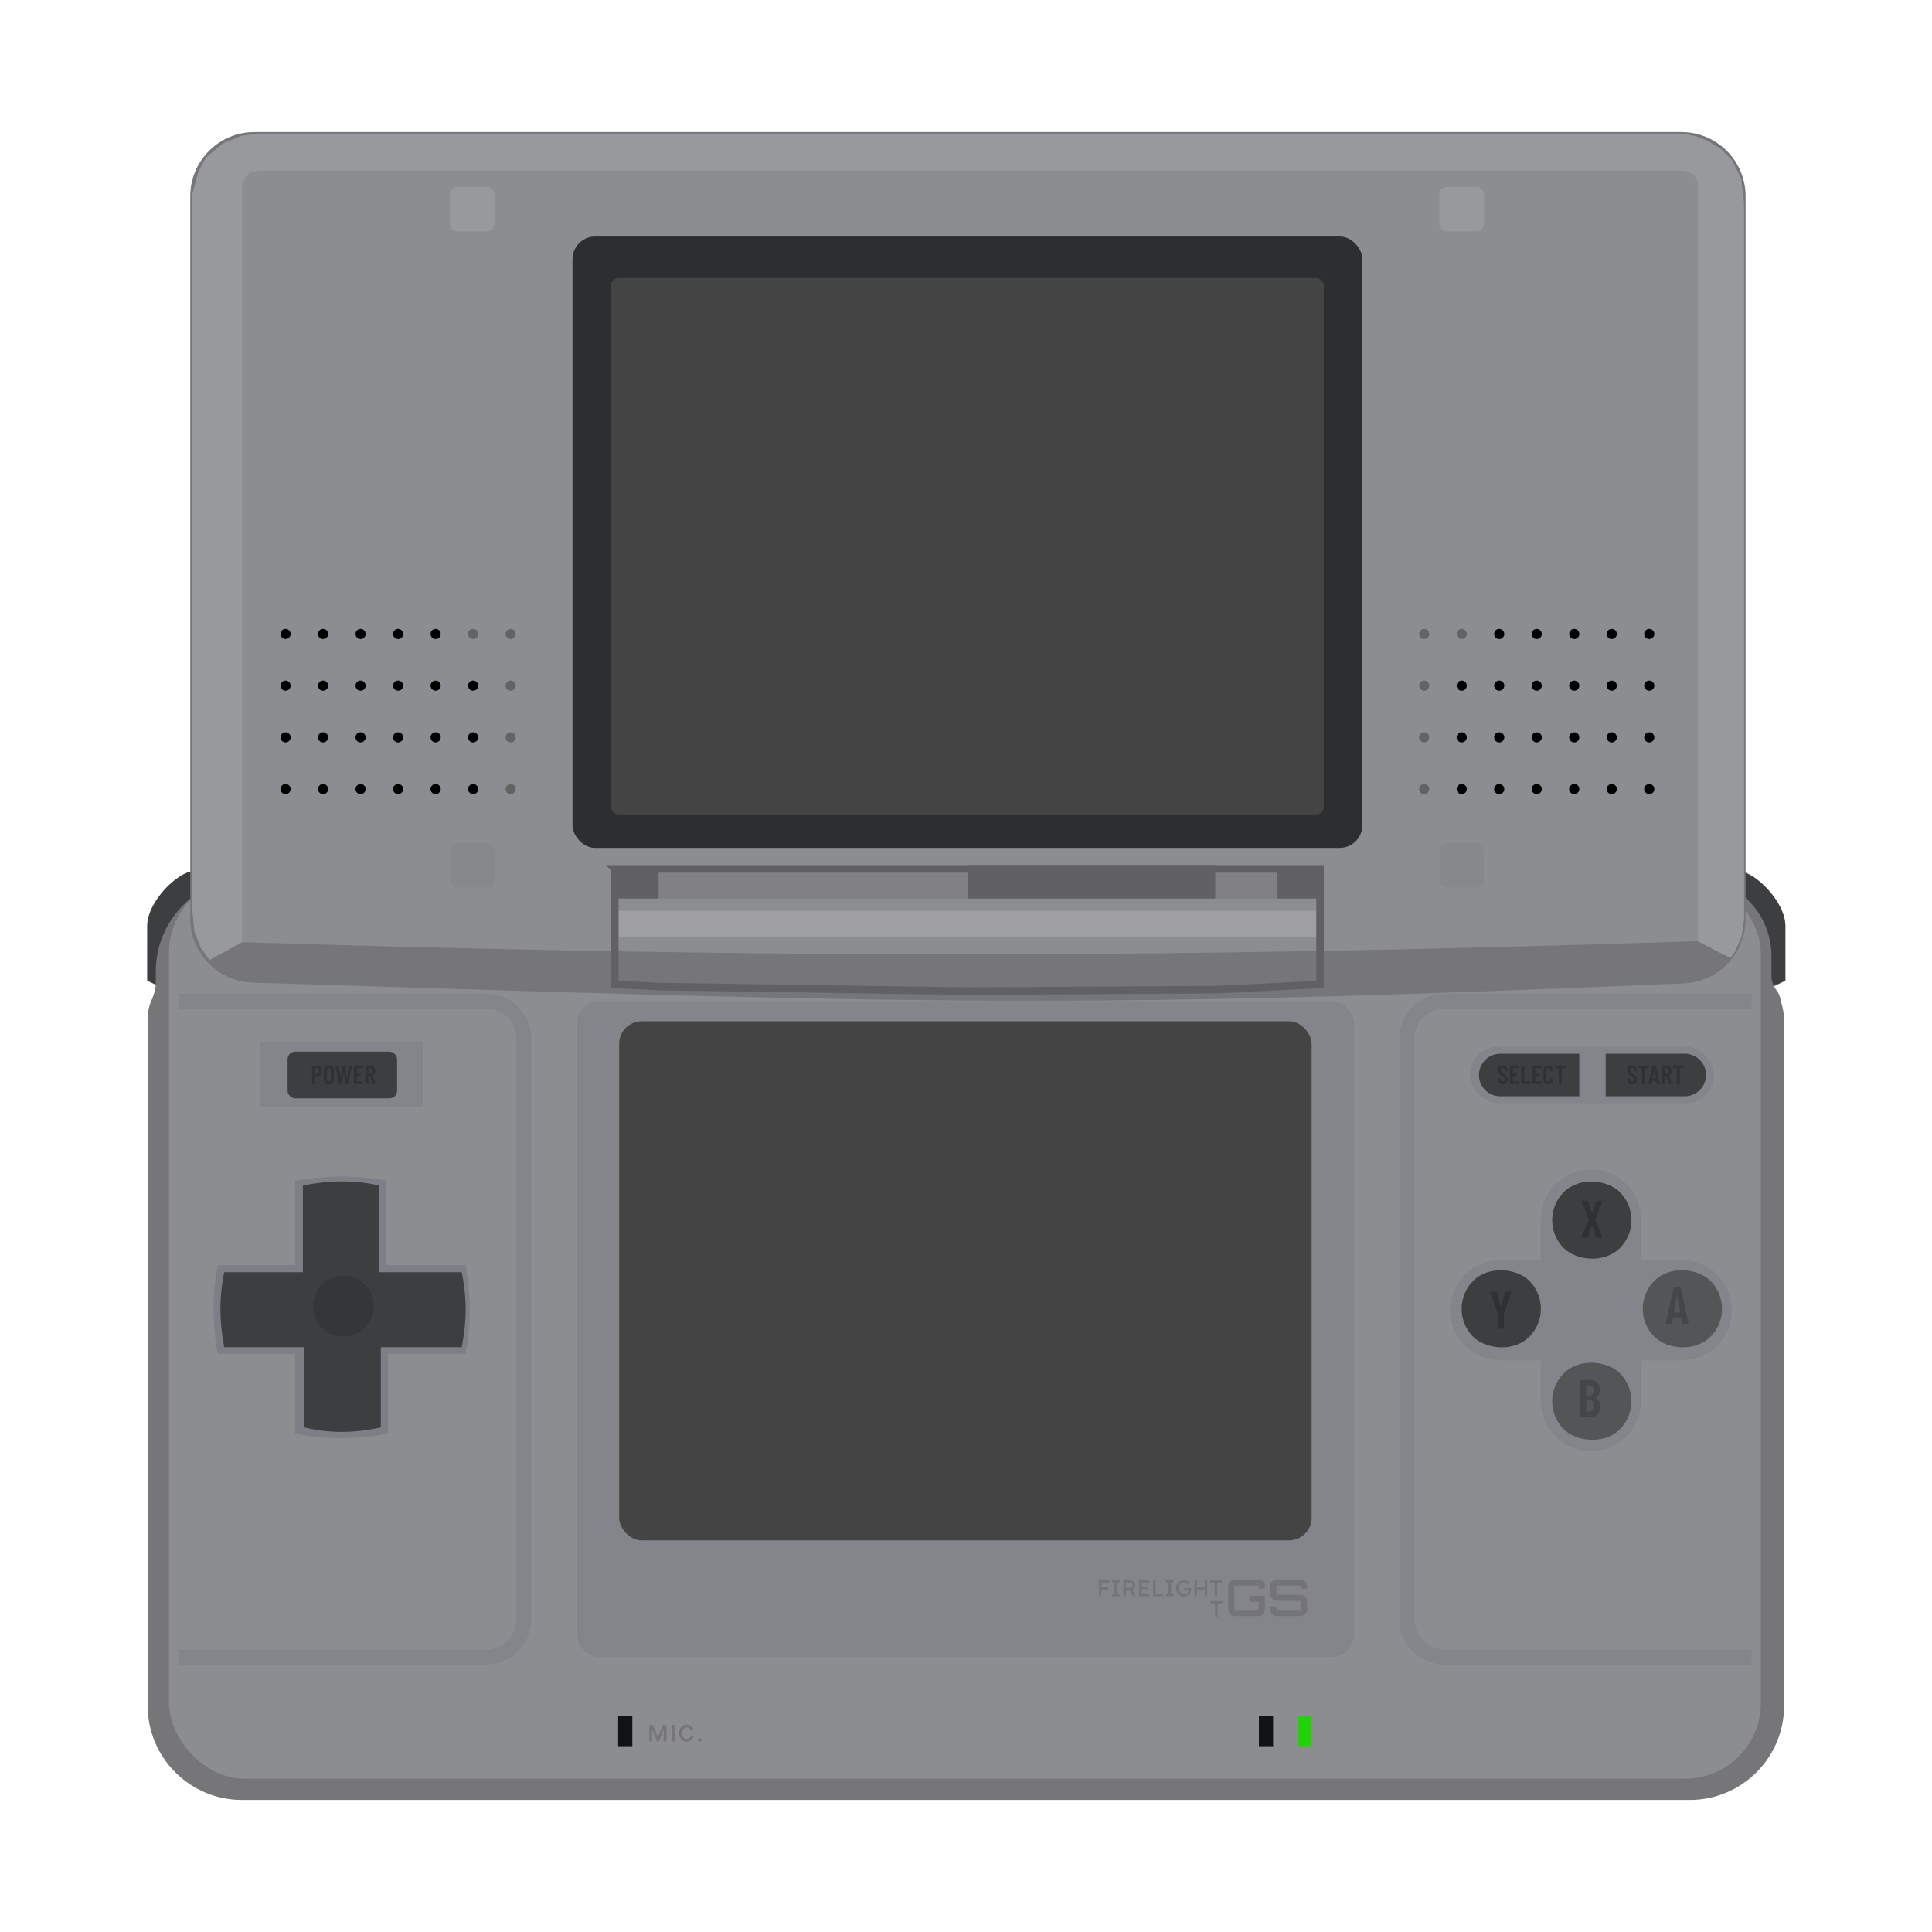 <svg xmlns="http://www.w3.org/2000/svg" width="1024" height="1024" fill="none" viewBox="0 0 1024 1024">
  <path fill="#3D3E40" d="m78 519.799 9.136 4.3s23.914-62.338 15.584-62.338c-8.33 0-24.72 16.122-24.72 29.019v29.019Zm868.31 0-9.135 4.3s-23.914-62.338-15.585-62.338c8.33 0 24.72 16.122 24.72 29.019v29.019Z"/>
  <path fill="#767678" d="M82.568 514.985c0-27.614 22.386-50 50-50H897.02c23.133 0 41.886 18.753 41.886 41.886v10.523c0 2.602.877 5.129 2.489 7.171a11.56 11.56 0 0 1 2.144 4.365l1.106 4.42c.65 2.6.978 5.27.978 7.95v362.714c0 27.615-22.386 50-50 50H128.269c-27.615 0-50-22.385-50-50V540.101c0-1.886.157-3.775.591-5.61.274-1.156.583-2.215 1.043-3.319 1.344-3.229 2.665-6.532 2.665-10.029v-6.158Z"/>
  <rect width="843.709" height="477.744" x="89.554" y="464.985" fill="#8C8D91" rx="40"/>
  <path fill="#8C8D91" stroke="#767678" stroke-width="4" d="M102.839 104c0-17.673 14.327-32 32-32h756.363c17.673 0 32 14.327 32 32v383.268c0 17.123-13.499 31.216-30.606 31.949-314.528 13.483-404.005 10.687-720.417.802l-38.269-1.195c-17.285-.538-31.071-14.707-31.071-31.99V104Z"/>
  <rect width="412.182" height="347.694" x="305.587" y="530.547" fill="#84858B" rx="12"/>
  <rect width="418.63" height="324.049" x="303.437" y="125.352" fill="#2D2E30" rx="12"/>
  <rect width="367.04" height="275.146" x="328.157" y="541.294" fill="#454444" rx="12"/>
  <path fill="#767678" d="M130.081 519.729c376.828 11.683 411.766 15.99 761.417.69 8.901-.39 17.549-4.176 23.763-10.562l1.88-2.149c-6.717-3.225-6.717-3.493-17.465-8.867-282.054 9.128-486.373 9.252-771.43.537-7.792 4.299-7.254 4.031-17.196 9.405l1.238 1.68a22.796 22.796 0 0 0 6.112 5.709c3.455 2.198 7.588 3.43 11.681 3.557Z"/>
  <rect width="377.788" height="284.282" x="323.858" y="147.385" fill="#454444" rx="4"/>
  <circle cx="151.354" cy="336.01" r="2.687" fill="#000"/>
  <circle cx="171.238" cy="336.01" r="2.687" fill="#000"/>
  <circle cx="191.122" cy="336.01" r="2.687" fill="#000"/>
  <circle cx="211.005" cy="336.01" r="2.687" fill="#000"/>
  <circle cx="230.889" cy="336.01" r="2.687" fill="#000"/>
  <circle cx="250.772" cy="336.01" r="2.687" fill="#646363"/>
  <circle cx="270.656" cy="336.01" r="2.687" fill="#646363"/>
  <circle cx="151.354" cy="363.417" r="2.687" fill="#000"/>
  <circle cx="171.238" cy="363.417" r="2.687" fill="#000"/>
  <circle cx="191.122" cy="363.417" r="2.687" fill="#000"/>
  <circle cx="211.005" cy="363.417" r="2.687" fill="#000"/>
  <circle cx="230.889" cy="363.417" r="2.687" fill="#000"/>
  <circle cx="250.772" cy="363.417" r="2.687" fill="#000"/>
  <circle cx="270.656" cy="363.417" r="2.687" fill="#646363"/>
  <circle cx="151.354" cy="390.824" r="2.687" fill="#000"/>
  <circle cx="171.238" cy="390.824" r="2.687" fill="#000"/>
  <circle cx="191.122" cy="390.824" r="2.687" fill="#000"/>
  <circle cx="211.005" cy="390.824" r="2.687" fill="#000"/>
  <circle cx="230.889" cy="390.824" r="2.687" fill="#000"/>
  <circle cx="250.772" cy="390.824" r="2.687" fill="#000"/>
  <circle cx="270.656" cy="390.824" r="2.687" fill="#646363"/>
  <circle cx="151.354" cy="418.232" r="2.687" fill="#000"/>
  <circle cx="171.238" cy="418.232" r="2.687" fill="#000"/>
  <circle cx="191.122" cy="418.232" r="2.687" fill="#000"/>
  <circle cx="211.005" cy="418.232" r="2.687" fill="#000"/>
  <circle cx="230.889" cy="418.232" r="2.687" fill="#000"/>
  <circle cx="250.772" cy="418.232" r="2.687" fill="#000"/>
  <circle cx="270.656" cy="418.232" r="2.687" fill="#646363"/>
  <circle cx="754.848" cy="336.01" r="2.687" fill="#646363"/>
  <circle cx="774.732" cy="336.01" r="2.687" fill="#646363"/>
  <circle cx="794.615" cy="336.01" r="2.687" fill="#000"/>
  <circle cx="814.499" cy="336.01" r="2.687" fill="#000"/>
  <circle cx="834.383" cy="336.01" r="2.687" fill="#000"/>
  <circle cx="854.266" cy="336.01" r="2.687" fill="#000"/>
  <circle cx="874.15" cy="336.01" r="2.687" fill="#000"/>
  <circle cx="754.848" cy="363.417" r="2.687" fill="#646363"/>
  <circle cx="774.732" cy="363.417" r="2.687" fill="#000"/>
  <circle cx="794.615" cy="363.417" r="2.687" fill="#000"/>
  <circle cx="814.499" cy="363.417" r="2.687" fill="#000"/>
  <circle cx="834.383" cy="363.417" r="2.687" fill="#000"/>
  <circle cx="854.266" cy="363.417" r="2.687" fill="#000"/>
  <circle cx="874.15" cy="363.417" r="2.687" fill="#000"/>
  <circle cx="754.848" cy="390.824" r="2.687" fill="#646363"/>
  <circle cx="774.732" cy="390.824" r="2.687" fill="#000"/>
  <circle cx="794.615" cy="390.824" r="2.687" fill="#000"/>
  <circle cx="814.499" cy="390.824" r="2.687" fill="#000"/>
  <circle cx="834.383" cy="390.824" r="2.687" fill="#000"/>
  <circle cx="854.266" cy="390.824" r="2.687" fill="#000"/>
  <circle cx="874.15" cy="390.824" r="2.687" fill="#000"/>
  <circle cx="754.848" cy="418.232" r="2.687" fill="#646363"/>
  <circle cx="774.732" cy="418.232" r="2.687" fill="#000"/>
  <circle cx="794.615" cy="418.232" r="2.687" fill="#000"/>
  <circle cx="814.499" cy="418.232" r="2.687" fill="#000"/>
  <circle cx="834.383" cy="418.232" r="2.687" fill="#000"/>
  <circle cx="854.266" cy="418.232" r="2.687" fill="#000"/>
  <circle cx="874.15" cy="418.232" r="2.687" fill="#000"/>
  <path fill="#84858B" d="M137.92 552.043h86.52v34.931h-86.52z"/>
  <rect width="58.039" height="24.72" x="152.429" y="557.417" fill="#3D3E40" rx="4"/>
  <path fill="#7E7F86" d="M156.436 625.935v44.604h-41.087c-3.004 14.741-2.76 32.276 0 47.022h41.087v42.185c14.764 3.589 35.066 3.184 49.219 0v-42.185h41.087c2.887-14.461 3.14-31.968 0-47.022h-41.917v-44.604c-13.533-3.147-33.116-3.1-48.389 0Z"/>
  <path fill="#3D3E40" d="M160.528 628.379V674.3h-41.686c-2.784 13.689-2.557 26.075 0 39.768h42.454v42.511c13.681 3.333 27.422 2.957 40.536 0v-42.511h42.879c2.676-13.429 2.91-25.789 0-39.768h-43.648v-45.921c-12.54-2.922-26.383-2.879-40.535 0Z"/>
  <path fill="#84858A" d="M816.649 667.851h-21.496c-14.691 0-26.601 11.91-26.601 26.601 0 14.692 11.91 26.601 26.601 26.601h21.496v21.496c0 14.691 11.91 26.601 26.601 26.601 14.691 0 26.601-11.91 26.601-26.601v-21.496h21.496c14.691 0 26.601-11.909 26.601-26.601 0-14.691-11.91-26.601-26.601-26.601h-21.496v-21.496c0-14.691-11.91-26.601-26.601-26.601-14.691 0-26.601 11.91-26.601 26.601v21.496Z"/>
  <rect width="42" height="42" x="766" y="693.698" fill="#3D3E40" rx="21" transform="rotate(-45 766 693.698)"/>
  <rect width="42" height="42" x="814" y="646.698" fill="#3D3E40" rx="21" transform="rotate(-45 814 646.698)"/>
  <rect width="42" height="42" x="814" y="742.698" fill="#535557" rx="21" transform="rotate(-45 814 742.698)"/>
  <rect width="42" height="42" x="862" y="693.698" fill="#535557" rx="21" transform="rotate(-45 862 693.698)"/>
  <path fill="#303133" d="M838.468 656.04c-.131 0-.215-.038-.252-.112-.038-.075-.038-.168 0-.28l3.836-9.324a.268.268 0 0 0 0-.168l-3.836-9.324a.389.389 0 0 1-.028-.168c0-.15.093-.224.28-.224h2.66c.186 0 .308.093.364.28l2.24 6.076c.018.056.046.084.084.084.037 0 .065-.028.084-.084l2.212-6.076c.056-.187.177-.28.364-.28h2.632c.13 0 .214.037.252.112.037.074.037.168 0 .28l-3.836 9.324a.255.255 0 0 0 0 .168l3.836 9.324a.398.398 0 0 1 .028.168c0 .149-.094.224-.28.224h-2.604c-.206 0-.336-.094-.392-.28l-2.212-6.048c-.019-.056-.047-.084-.084-.084-.038 0-.066.028-.084.084l-2.24 6.048c-.056.186-.187.28-.392.28h-2.632Zm-44.261 48.263a.41.41 0 0 1-.252-.084.41.41 0 0 1-.084-.252v-7.644l-.028-.168-3.892-11.032a.323.323 0 0 1-.028-.14c0-.168.103-.252.308-.252h2.688c.206 0 .336.093.392.28l2.1 7.196c.019.056.047.084.084.084.038 0 .066-.028.084-.084l2.1-7.196c.056-.187.187-.28.392-.28h2.688c.112 0 .196.037.252.112.056.056.066.149.028.28l-3.892 11.032-.028.168v7.644a.348.348 0 0 1-.112.252.302.302 0 0 1-.224.084h-2.576Z"/>
  <path fill="#444647" d="M848.157 745.633c0 1.718-.504 3.043-1.512 3.976-.99.934-2.287 1.4-3.892 1.4h-4.928a.407.407 0 0 1-.252-.084.407.407 0 0 1-.084-.252v-18.928c0-.093.028-.168.084-.224a.349.349 0 0 1 .252-.112h4.424c1.773 0 3.164.448 4.172 1.344 1.008.896 1.512 2.203 1.512 3.92 0 1.923-.682 3.295-2.044 4.116-.094.056-.112.112-.056.168a4.875 4.875 0 0 1 1.708 1.876c.41.784.616 1.718.616 2.8Zm-7.28-11.424c-.094 0-.14.047-.14.14v5.208c0 .094.046.14.14.14h1.428c.765 0 1.362-.233 1.792-.7.429-.466.644-1.129.644-1.988 0-.896-.215-1.586-.644-2.072-.43-.485-1.027-.728-1.792-.728h-1.428Zm1.624 13.972c.746 0 1.334-.261 1.764-.784.429-.522.644-1.26.644-2.212 0-.97-.215-1.726-.644-2.268-.43-.56-1.018-.84-1.764-.84h-1.624c-.094 0-.14.047-.14.14v5.824c0 .094.046.14.14.14h1.624Zm49.506-46.538c-.224 0-.345-.103-.364-.308l-.532-2.94c0-.093-.056-.14-.168-.14h-4.088c-.112 0-.168.047-.168.14l-.532 2.94c-.018.205-.14.308-.364.308h-2.548c-.261 0-.364-.121-.308-.364l4.144-18.928c.038-.205.159-.308.364-.308h2.968c.206 0 .327.103.364.308l4.144 18.928v.112c0 .168-.102.252-.308.252h-2.604Zm-4.816-6.076c-.018.093.028.14.14.14h3.108c.112 0 .159-.047.14-.14l-1.624-8.848c-.018-.056-.046-.084-.084-.084-.037 0-.065.028-.084.084l-1.596 8.848Z"/>
  <rect width="129.512" height="30.094" x="779.031" y="554.73" fill="#84858B" rx="15.047"/>
  <path fill="#3D3E40" d="M783.868 569.777c0-6.233 5.052-11.285 11.285-11.285h41.917v22.57h-41.917c-6.233 0-11.285-5.052-11.285-11.285Zm120.376 0c0 6.232-5.053 11.285-11.285 11.285h-41.917v-22.571h41.917c6.232 0 11.285 5.053 11.285 11.286Z"/>
  <path fill="#767678" d="M344.12 914.296h1.935l2.591 6.324h.102l2.591-6.324h1.935v8.727h-1.517v-5.995h-.081l-2.412 5.97h-1.134l-2.412-5.983h-.081v6.008h-1.517v-8.727Zm13.416 0v8.727h-1.581v-8.727h1.581Zm10.142 2.945h-1.593a1.998 1.998 0 0 0-.252-.695 1.87 1.87 0 0 0-1.078-.839 2.424 2.424 0 0 0-.746-.111c-.474 0-.895.119-1.261.358-.366.236-.653.582-.861 1.04-.207.454-.311 1.01-.311 1.666 0 .667.104 1.23.311 1.687.21.455.497.799.861 1.032.366.23.785.345 1.257.345.261 0 .506-.034.733-.103.23-.071.436-.174.618-.311.185-.136.339-.304.464-.502.128-.199.216-.427.265-.682l1.593.008a3.438 3.438 0 0 1-.387 1.168 3.45 3.45 0 0 1-.772.963 3.58 3.58 0 0 1-1.116.648c-.426.153-.899.23-1.419.23-.767 0-1.452-.178-2.054-.533-.602-.355-1.077-.868-1.423-1.538-.347-.671-.52-1.475-.52-2.412 0-.941.174-1.745.524-2.412.349-.671.825-1.183 1.427-1.538.603-.356 1.284-.533 2.046-.533.486 0 .937.068 1.355.204.418.137.79.337 1.116.601.327.262.596.583.806.963.213.378.352.81.417 1.296Zm3.29 5.876a.911.911 0 0 1-.664-.273.88.88 0 0 1-.273-.664.873.873 0 0 1 .273-.657.914.914 0 0 1 .664-.272.9.9 0 0 1 .652.272.897.897 0 0 1 .149 1.13.982.982 0 0 1-.34.341.894.894 0 0 1-.461.123Z"/>
  <rect width="23.645" height="23.645" x="762.909" y="99.019" fill="#98999C" rx="4"/>
  <path fill="#111314" d="M327.62 909.41h7.524v16.122h-7.524z"/>
  <rect width="23.645" height="23.645" x="238.412" y="446.713" fill="#87888A" rx="4"/>
  <rect width="23.645" height="23.645" x="238.412" y="99.019" fill="#98999C" rx="4"/>
  <rect width="23.645" height="23.645" x="762.909" y="446.713" fill="#87888A" rx="4"/>
  <path fill="#111314" d="M667.253 909.41h7.524v16.122h-7.524z"/>
  <path fill="#23D206" d="M687.674 909.41h7.524v16.122h-7.524z"/>
  <path fill="#9E9EA3" d="M324.933 482.719h376.714v13.972H324.933z"/>
  <path stroke="#84858B" stroke-width="8" d="M94.928 530.547h162.714c11.046 0 20 8.955 20 20v307.695c0 11.045-8.954 20-20 20H94.928m833.499-347.695H765.713c-11.046 0-20 8.955-20 20v307.695c0 11.045 8.954 20 20 20h162.714"/>
  <path fill="#818184" d="M513.558 476.27H349.116v-16.122h164.442v16.122Zm163.368 0h-32.781v-16.122h32.781v16.122Z"/>
  <path stroke="#616163" stroke-width="4" d="M325.858 460.536h373.788v61.134l-22.013 1.237-.013.001-32.456 1.609-131.866.806-164.383-2.418-23.057-1.24v-61.129Z"/>
  <path fill="#616163" d="M644.145 458.536H513.021v17.734h131.124v-17.734Zm57.501 1.612h-24.72v16.122h24.72v-16.122Z"/>
  <circle cx="181.986" cy="692.303" r="16.122" fill="#353638"/>
  <path fill="#616163" d="M349.116 460.148h-24.72v16.122h24.72v-16.122Z"/>
  <path fill="#303133" d="M865.053 574.678c-.775 0-1.4-.233-1.876-.7-.476-.466-.714-1.078-.714-1.834v-.364c0-.046.014-.084.042-.112a.174.174 0 0 1 .126-.056h1.274c.046 0 .084.019.112.056a.135.135 0 0 1 .056.112v.28c0 .364.088.658.266.882a.887.887 0 0 0 .714.336.921.921 0 0 0 .714-.308c.186-.214.28-.494.28-.84 0-.242-.052-.452-.154-.63a1.986 1.986 0 0 0-.434-.504 17.435 17.435 0 0 0-.896-.686 13.202 13.202 0 0 1-1.134-.896 3.607 3.607 0 0 1-.714-.938c-.187-.373-.28-.802-.28-1.288 0-.774.233-1.39.7-1.848.466-.457 1.082-.686 1.848-.686.774 0 1.4.243 1.876.728.476.476.714 1.111.714 1.904v.336a.174.174 0 0 1-.056.126.152.152 0 0 1-.112.042h-1.26a.203.203 0 0 1-.126-.042.203.203 0 0 1-.042-.126v-.364c0-.364-.094-.653-.28-.868a.865.865 0 0 0-.714-.336.865.865 0 0 0-.686.308c-.178.196-.266.472-.266.826 0 .336.093.621.28.854.196.234.574.556 1.134.966.569.42.998.766 1.288 1.036.289.262.513.551.672.868.158.318.238.696.238 1.134 0 .794-.238 1.433-.714 1.918-.476.476-1.102.714-1.876.714Zm8.663-9.912c.047 0 .084.019.112.056a.135.135 0 0 1 .056.112v1.064a.174.174 0 0 1-.056.126.15.15 0 0 1-.112.042h-1.778c-.047 0-.07.024-.07.07v8.162a.174.174 0 0 1-.056.126.15.15 0 0 1-.112.042h-1.288a.203.203 0 0 1-.126-.042.203.203 0 0 1-.042-.126v-8.162c0-.046-.023-.07-.07-.07h-1.68a.203.203 0 0 1-.126-.042.203.203 0 0 1-.042-.126v-1.064c0-.046.014-.084.042-.112a.174.174 0 0 1 .126-.056h5.222Zm4.61 9.8c-.112 0-.172-.051-.182-.154l-.266-1.47c0-.046-.028-.07-.084-.07h-2.044c-.056 0-.084.024-.084.07l-.266 1.47c-.009.103-.07.154-.182.154h-1.274c-.13 0-.182-.06-.154-.182l2.072-9.464c.019-.102.08-.154.182-.154h1.484c.103 0 .164.052.182.154l2.072 9.464v.056c0 .084-.051.126-.154.126h-1.302Zm-2.408-3.038c-.009.047.014.07.07.07h1.554c.056 0 .08-.023.07-.07l-.812-4.424c-.009-.028-.023-.042-.042-.042-.018 0-.032.014-.042.042l-.798 4.424Zm8.695 3.038c-.093 0-.154-.046-.182-.14l-1.19-4.018c-.019-.037-.042-.056-.07-.056h-.742c-.047 0-.07.024-.07.07v3.976a.174.174 0 0 1-.056.126.15.15 0 0 1-.112.042h-1.288a.203.203 0 0 1-.126-.042.203.203 0 0 1-.042-.126v-9.464c0-.046.014-.084.042-.112a.174.174 0 0 1 .126-.056h2.632c.495 0 .929.122 1.302.364.383.234.677.57.882 1.008.215.43.322.924.322 1.484 0 .579-.112 1.078-.336 1.498a2.25 2.25 0 0 1-.938.952c-.037.01-.051.038-.042.084l1.372 4.214a.162.162 0 0 1 .014.07c0 .084-.051.126-.154.126h-1.344Zm-2.184-8.4c-.047 0-.07.024-.07.07v2.786c0 .047.023.07.07.07h.854a.98.98 0 0 0 .812-.392c.215-.261.322-.616.322-1.064 0-.448-.107-.802-.322-1.064a.972.972 0 0 0-.812-.406h-.854Zm9.785-1.4c.047 0 .084.019.112.056a.135.135 0 0 1 .056.112v1.064a.174.174 0 0 1-.056.126.15.15 0 0 1-.112.042h-1.778c-.047 0-.07.024-.07.07v8.162a.174.174 0 0 1-.056.126.15.15 0 0 1-.112.042h-1.288a.203.203 0 0 1-.126-.042.203.203 0 0 1-.042-.126v-8.162c0-.046-.023-.07-.07-.07h-1.68a.203.203 0 0 1-.126-.042.203.203 0 0 1-.042-.126v-1.064c0-.046.014-.084.042-.112a.174.174 0 0 1 .126-.056h5.222Zm-95.697 9.912c-.775 0-1.4-.233-1.876-.7-.476-.466-.714-1.078-.714-1.834v-.364c0-.046.014-.084.042-.112a.174.174 0 0 1 .126-.056h1.274c.046 0 .084.019.112.056a.135.135 0 0 1 .056.112v.28c0 .364.088.658.266.882a.887.887 0 0 0 .714.336.921.921 0 0 0 .714-.308c.186-.214.28-.494.28-.84 0-.242-.052-.452-.154-.63a1.986 1.986 0 0 0-.434-.504 17.435 17.435 0 0 0-.896-.686 13.202 13.202 0 0 1-1.134-.896 3.607 3.607 0 0 1-.714-.938c-.187-.373-.28-.802-.28-1.288 0-.774.233-1.39.7-1.848.466-.457 1.082-.686 1.848-.686.774 0 1.4.243 1.876.728.476.476.714 1.111.714 1.904v.336a.174.174 0 0 1-.056.126.152.152 0 0 1-.112.042h-1.26a.203.203 0 0 1-.126-.042.203.203 0 0 1-.042-.126v-.364c0-.364-.094-.653-.28-.868a.865.865 0 0 0-.714-.336.865.865 0 0 0-.686.308c-.178.196-.266.472-.266.826 0 .336.093.621.28.854.196.234.574.556 1.134.966.569.42.998.766 1.288 1.036.289.262.513.551.672.868.158.318.238.696.238 1.134 0 .794-.238 1.433-.714 1.918-.476.476-1.102.714-1.876.714Zm8.591-8.68a.17.17 0 0 1-.056.126.15.15 0 0 1-.112.042h-3.024c-.046 0-.07.024-.07.07v2.646c0 .047.024.07.07.07h1.792c.047 0 .084.019.112.056a.132.132 0 0 1 .056.112v1.078a.17.17 0 0 1-.056.126.15.15 0 0 1-.112.042h-1.792c-.046 0-.07.024-.07.07v2.66c0 .047.024.07.07.07h3.024c.047 0 .084.019.112.056a.132.132 0 0 1 .056.112v1.064a.17.17 0 0 1-.056.126.15.15 0 0 1-.112.042h-4.55a.208.208 0 0 1-.126-.042.203.203 0 0 1-.042-.126v-9.464c0-.046.014-.084.042-.112a.178.178 0 0 1 .126-.056h4.55c.047 0 .084.019.112.056a.132.132 0 0 1 .056.112v1.064Zm1.366 8.568a.208.208 0 0 1-.126-.042.203.203 0 0 1-.042-.126v-9.464c0-.046.014-.084.042-.112a.178.178 0 0 1 .126-.056h1.288c.047 0 .084.019.112.056a.132.132 0 0 1 .056.112v8.162c0 .047.024.07.07.07h3.024c.047 0 .084.019.112.056a.132.132 0 0 1 .056.112v1.064a.17.17 0 0 1-.056.126.15.15 0 0 1-.112.042h-4.55Zm10.529-8.568a.174.174 0 0 1-.056.126.152.152 0 0 1-.112.042h-3.024c-.047 0-.07.024-.07.07v2.646c0 .047.023.07.07.07h1.792c.046 0 .084.019.112.056a.135.135 0 0 1 .056.112v1.078a.174.174 0 0 1-.056.126.152.152 0 0 1-.112.042h-1.792c-.047 0-.07.024-.07.07v2.66c0 .047.023.07.07.07h3.024c.046 0 .084.019.112.056a.135.135 0 0 1 .056.112v1.064a.174.174 0 0 1-.056.126.152.152 0 0 1-.112.042h-4.55a.203.203 0 0 1-.126-.042.203.203 0 0 1-.042-.126v-9.464c0-.046.014-.084.042-.112a.174.174 0 0 1 .126-.056h4.55c.046 0 .084.019.112.056a.135.135 0 0 1 .056.112v1.064Zm3.662 8.68c-.794 0-1.433-.238-1.918-.714-.476-.485-.714-1.124-.714-1.918v-4.774c0-.802.238-1.437.714-1.904.485-.476 1.124-.714 1.918-.714.802 0 1.446.238 1.932.714.485.467.728 1.102.728 1.904v.168a.174.174 0 0 1-.056.126.132.132 0 0 1-.112.056l-1.302.056c-.112 0-.168-.056-.168-.168v-.35c0-.326-.094-.592-.28-.798-.187-.205-.434-.308-.742-.308a.938.938 0 0 0-.728.308c-.187.206-.28.472-.28.798v5.012c0 .327.093.593.28.798a.934.934 0 0 0 .728.308c.308 0 .555-.102.742-.308.186-.205.28-.471.28-.798v-.35c0-.046.014-.084.042-.112a.174.174 0 0 1 .126-.056l1.302.056c.046 0 .084.019.112.056a.135.135 0 0 1 .056.112v.168c0 .794-.243 1.433-.728 1.918-.486.476-1.13.714-1.932.714Zm8.96-9.912c.047 0 .084.019.112.056a.132.132 0 0 1 .056.112v1.064a.17.17 0 0 1-.056.126.15.15 0 0 1-.112.042h-1.778c-.046 0-.07.024-.07.07v8.162a.17.17 0 0 1-.056.126.15.15 0 0 1-.112.042h-1.288a.208.208 0 0 1-.126-.042.203.203 0 0 1-.042-.126v-8.162c0-.046-.023-.07-.07-.07h-1.68a.208.208 0 0 1-.126-.042.203.203 0 0 1-.042-.126v-1.064c0-.046.014-.084.042-.112a.178.178 0 0 1 .126-.056h5.222Zm-661.474-.014c.494 0 .928.122 1.302.364.382.243.676.584.882 1.022.214.439.322.938.322 1.498 0 .84-.224 1.517-.672 2.03-.439.514-1.022.77-1.75.77h-1.19c-.047 0-.07.024-.07.07v3.892a.174.174 0 0 1-.056.126.152.152 0 0 1-.112.042h-1.288a.203.203 0 0 1-.126-.042.203.203 0 0 1-.042-.126v-9.478c0-.046.014-.084.042-.112a.174.174 0 0 1 .126-.056h2.632Zm-.266 4.41c.345 0 .62-.13.826-.392.214-.27.322-.634.322-1.092 0-.466-.108-.835-.322-1.106a.974.974 0 0 0-.826-.42h-.84c-.047 0-.07.024-.07.07v2.87c0 .047.023.07.07.07h.84Zm6.384 5.516c-.803 0-1.451-.242-1.946-.728-.485-.485-.728-1.129-.728-1.932v-4.704c0-.802.243-1.446.728-1.932.495-.485 1.143-.728 1.946-.728.803 0 1.451.243 1.946.728.495.486.742 1.13.742 1.932v4.704c0 .803-.247 1.447-.742 1.932-.495.486-1.143.728-1.946.728Zm0-1.4c.317 0 .574-.107.77-.322.196-.224.294-.513.294-.868v-4.844c0-.354-.098-.639-.294-.854a.975.975 0 0 0-.77-.336.975.975 0 0 0-.77.336c-.187.215-.28.5-.28.854v4.844c0 .355.093.644.28.868.196.215.453.322.77.322Zm5.626 1.288c-.112 0-.173-.051-.182-.154l-1.862-9.464-.014-.056c0-.084.051-.126.154-.126h1.344c.112 0 .173.052.182.154l.98 5.838c.009.028.023.042.042.042.019 0 .033-.014.042-.042l.882-5.838c.009-.102.07-.154.182-.154h1.12c.112 0 .173.052.182.154l.952 5.838c.009.028.023.042.042.042.019 0 .033-.014.042-.042l.882-5.838c.009-.102.07-.154.182-.154h1.302c.121 0 .173.061.154.182l-1.778 9.464c-.009.103-.07.154-.182.154h-1.19c-.112 0-.173-.051-.182-.154l-.938-5.95c-.009-.037-.023-.056-.042-.056-.019 0-.033.019-.042.056l-.868 5.95c-.009.103-.07.154-.182.154h-1.204Zm12.572-8.568a.17.17 0 0 1-.056.126.15.15 0 0 1-.112.042h-3.024c-.046 0-.07.024-.07.07v2.646c0 .047.024.07.07.07h1.792c.047 0 .084.019.112.056a.132.132 0 0 1 .056.112v1.078a.17.17 0 0 1-.056.126.15.15 0 0 1-.112.042h-1.792c-.046 0-.07.024-.07.07v2.66c0 .047.024.07.07.07h3.024c.047 0 .084.019.112.056a.132.132 0 0 1 .056.112v1.064a.17.17 0 0 1-.056.126.15.15 0 0 1-.112.042h-4.55a.208.208 0 0 1-.126-.042.203.203 0 0 1-.042-.126v-9.464c0-.046.014-.084.042-.112a.178.178 0 0 1 .126-.056h4.55c.047 0 .084.019.112.056a.132.132 0 0 1 .056.112v1.064Zm5.076 8.568c-.093 0-.154-.046-.182-.14l-1.19-4.018c-.018-.037-.042-.056-.07-.056h-.742c-.046 0-.07.024-.07.07v3.976a.17.17 0 0 1-.056.126.15.15 0 0 1-.112.042h-1.288a.208.208 0 0 1-.126-.042.203.203 0 0 1-.042-.126v-9.464c0-.046.014-.084.042-.112a.178.178 0 0 1 .126-.056h2.632c.495 0 .929.122 1.302.364.383.234.677.57.882 1.008.215.43.322.924.322 1.484 0 .579-.112 1.078-.336 1.498-.224.42-.536.738-.938.952-.037.01-.051.038-.042.084l1.372 4.214c.01.019.014.042.014.07 0 .084-.051.126-.154.126h-1.344Zm-2.184-8.4c-.046 0-.07.024-.07.07v2.786c0 .047.024.07.07.07h.854a.98.98 0 0 0 .812-.392c.215-.261.322-.616.322-1.064 0-.448-.107-.802-.322-1.064a.972.972 0 0 0-.812-.406h-.854Z"/>
  <path fill="#98999C" d="m111.05 508.782 17.196-9.404V98.75c1.319-5.648 3.185-7.555 8.867-8.33h755.04c4.845.924 6.729 2.238 7.792 6.718V498.84l17.196 8.867 2.419-3.224 3.493-8.061 1.343-9.136V107.348l-1.612-12.897-4.836-9.673-5.643-5.643-7.255-4.568-6.449-2.418-6.448-1.343h-755.04l-8.867 1.075-9.941 4.03-9.136 7.523-4.031 7.524-3.224 12.091V482.45l1.075 11.016 3.493 9.136 4.568 6.18Z"/>
  <path fill="#737378" d="M582.505 846.014v-8.4h1.296v8.4h-1.296Zm.576-3.576v-1.248h4.332v1.248h-4.332Zm0-3.576v-1.248h4.872v1.248h-4.872Zm6.33 7.152v-1.2h1.356v-6h-1.356v-1.2h4.008v1.2h-1.356v6h1.356v1.2h-4.008Zm6.043 0v-8.4h3.576c.48 0 .92.12 1.32.36.408.232.732.552.972.96.24.4.36.852.36 1.356 0 .456-.12.88-.36 1.272s-.56.708-.96.948c-.4.232-.844.348-1.332.348h-2.28v3.156h-1.296Zm4.992 0-2.136-3.792 1.332-.3 2.376 4.104-1.572-.012Zm-3.696-4.404h2.4c.232 0 .44-.056.624-.168.184-.12.328-.28.432-.48.104-.208.156-.436.156-.684 0-.28-.068-.524-.204-.732a1.3 1.3 0 0 0-.552-.504 1.699 1.699 0 0 0-.792-.18h-2.064v2.748Zm7.048 4.404v-8.4h5.292v1.248h-3.996v5.904h3.996v1.248h-5.292Zm.588-3.684v-1.248h4.044v1.248h-4.044Zm6.783 3.684v-8.4h1.296v7.152h3.936v1.248h-5.232Zm6.871 0v-1.2h1.356v-6h-1.356v-1.2h4.008v1.2h-1.356v6h1.356v1.2h-4.008Zm9.623.12a4.457 4.457 0 0 1-1.704-.324 4.454 4.454 0 0 1-1.392-.924 4.25 4.25 0 0 1-.936-1.368 4.457 4.457 0 0 1-.324-1.704c0-.6.108-1.16.324-1.68.224-.52.532-.972.924-1.356.4-.392.864-.696 1.392-.912a4.457 4.457 0 0 1 1.704-.324c.424 0 .836.06 1.236.18.408.12.776.288 1.104.504.328.216.596.464.804.744l-.84.876a4.05 4.05 0 0 0-.744-.576 3.296 3.296 0 0 0-.768-.348 2.719 2.719 0 0 0-.792-.12c-.432 0-.832.076-1.2.228-.36.152-.68.364-.96.636a2.916 2.916 0 0 0-.636.96c-.152.36-.228.756-.228 1.188 0 .416.08.812.24 1.188.16.368.38.692.66.972.288.28.616.5.984.66.376.16.772.24 1.188.24.312 0 .608-.044.888-.132.28-.096.528-.228.744-.396.216-.168.384-.36.504-.576.12-.224.18-.46.18-.708v-.24l.18.168h-2.568v-1.284h3.72a2.987 2.987 0 0 1 .048.504c.008.072.012.144.012.216 0 .552-.096 1.056-.288 1.512-.192.448-.46.836-.804 1.164a3.62 3.62 0 0 1-1.188.768 3.97 3.97 0 0 1-1.464.264Zm10.915-.12v-8.4h1.296v8.4h-1.296Zm-5.484 0v-8.4h1.296v8.4h-1.296Zm.564-3.564v-1.248h5.496v1.248h-5.496Zm10.161 3.564v-7.152h-2.352v-1.248h6.072v1.248h-2.424v7.152h-1.296Zm10.813 10.577a3.591 3.591 0 0 1-1.836-.486 3.588 3.588 0 0 1-1.323-1.323 3.591 3.591 0 0 1-.486-1.836v-12.15c0-.666.162-1.278.486-1.836a3.588 3.588 0 0 1 1.323-1.323 3.591 3.591 0 0 1 1.836-.486h12.15c.666 0 1.269.162 1.809.486.558.324.999.765 1.323 1.323.342.558.513 1.17.513 1.836v1.323h-3.267v-1.215a.435.435 0 0 0-.162-.351.442.442 0 0 0-.324-.135h-11.961a.538.538 0 0 0-.351.135.475.475 0 0 0-.135.351v11.934c0 .144.045.261.135.351.108.09.225.135.351.135h11.961a.442.442 0 0 0 .324-.135.435.435 0 0 0 .162-.351v-3.807h-4.482v-3.267h7.749v7.182c0 .666-.171 1.278-.513 1.836a3.588 3.588 0 0 1-1.323 1.323 3.448 3.448 0 0 1-1.809.486h-12.15Zm22.304 0a3.591 3.591 0 0 1-1.836-.486 3.654 3.654 0 0 1-1.296-1.323 3.591 3.591 0 0 1-.486-1.836v-1.296h3.24v1.188c0 .144.045.261.135.351.09.09.207.135.351.135h11.934a.475.475 0 0 0 .351-.135.435.435 0 0 0 .162-.351v-3.861a.409.409 0 0 0-.162-.324.435.435 0 0 0-.351-.162h-12.042a3.591 3.591 0 0 1-1.836-.486 3.723 3.723 0 0 1-1.296-1.296 3.591 3.591 0 0 1-.486-1.836v-4.077c0-.666.162-1.278.486-1.836a3.654 3.654 0 0 1 1.296-1.323 3.591 3.591 0 0 1 1.836-.486h12.177c.666 0 1.269.162 1.809.486.558.324.999.765 1.323 1.323.342.558.513 1.17.513 1.836v1.296h-3.267v-1.188a.435.435 0 0 0-.162-.351.475.475 0 0 0-.351-.135h-11.934a.475.475 0 0 0-.351.135.475.475 0 0 0-.135.351v3.861c0 .126.045.243.135.351.09.09.207.135.351.135h12.069c.666 0 1.269.162 1.809.486.558.324.999.765 1.323 1.323a3.31 3.31 0 0 1 .513 1.809v4.077c0 .666-.171 1.278-.513 1.836a3.588 3.588 0 0 1-1.323 1.323 3.448 3.448 0 0 1-1.809.486h-12.177Zm-32.923.423v-7.152h-2.352v-1.248h6.072v1.248h-2.424v7.152h-1.296Z"/>
</svg>
